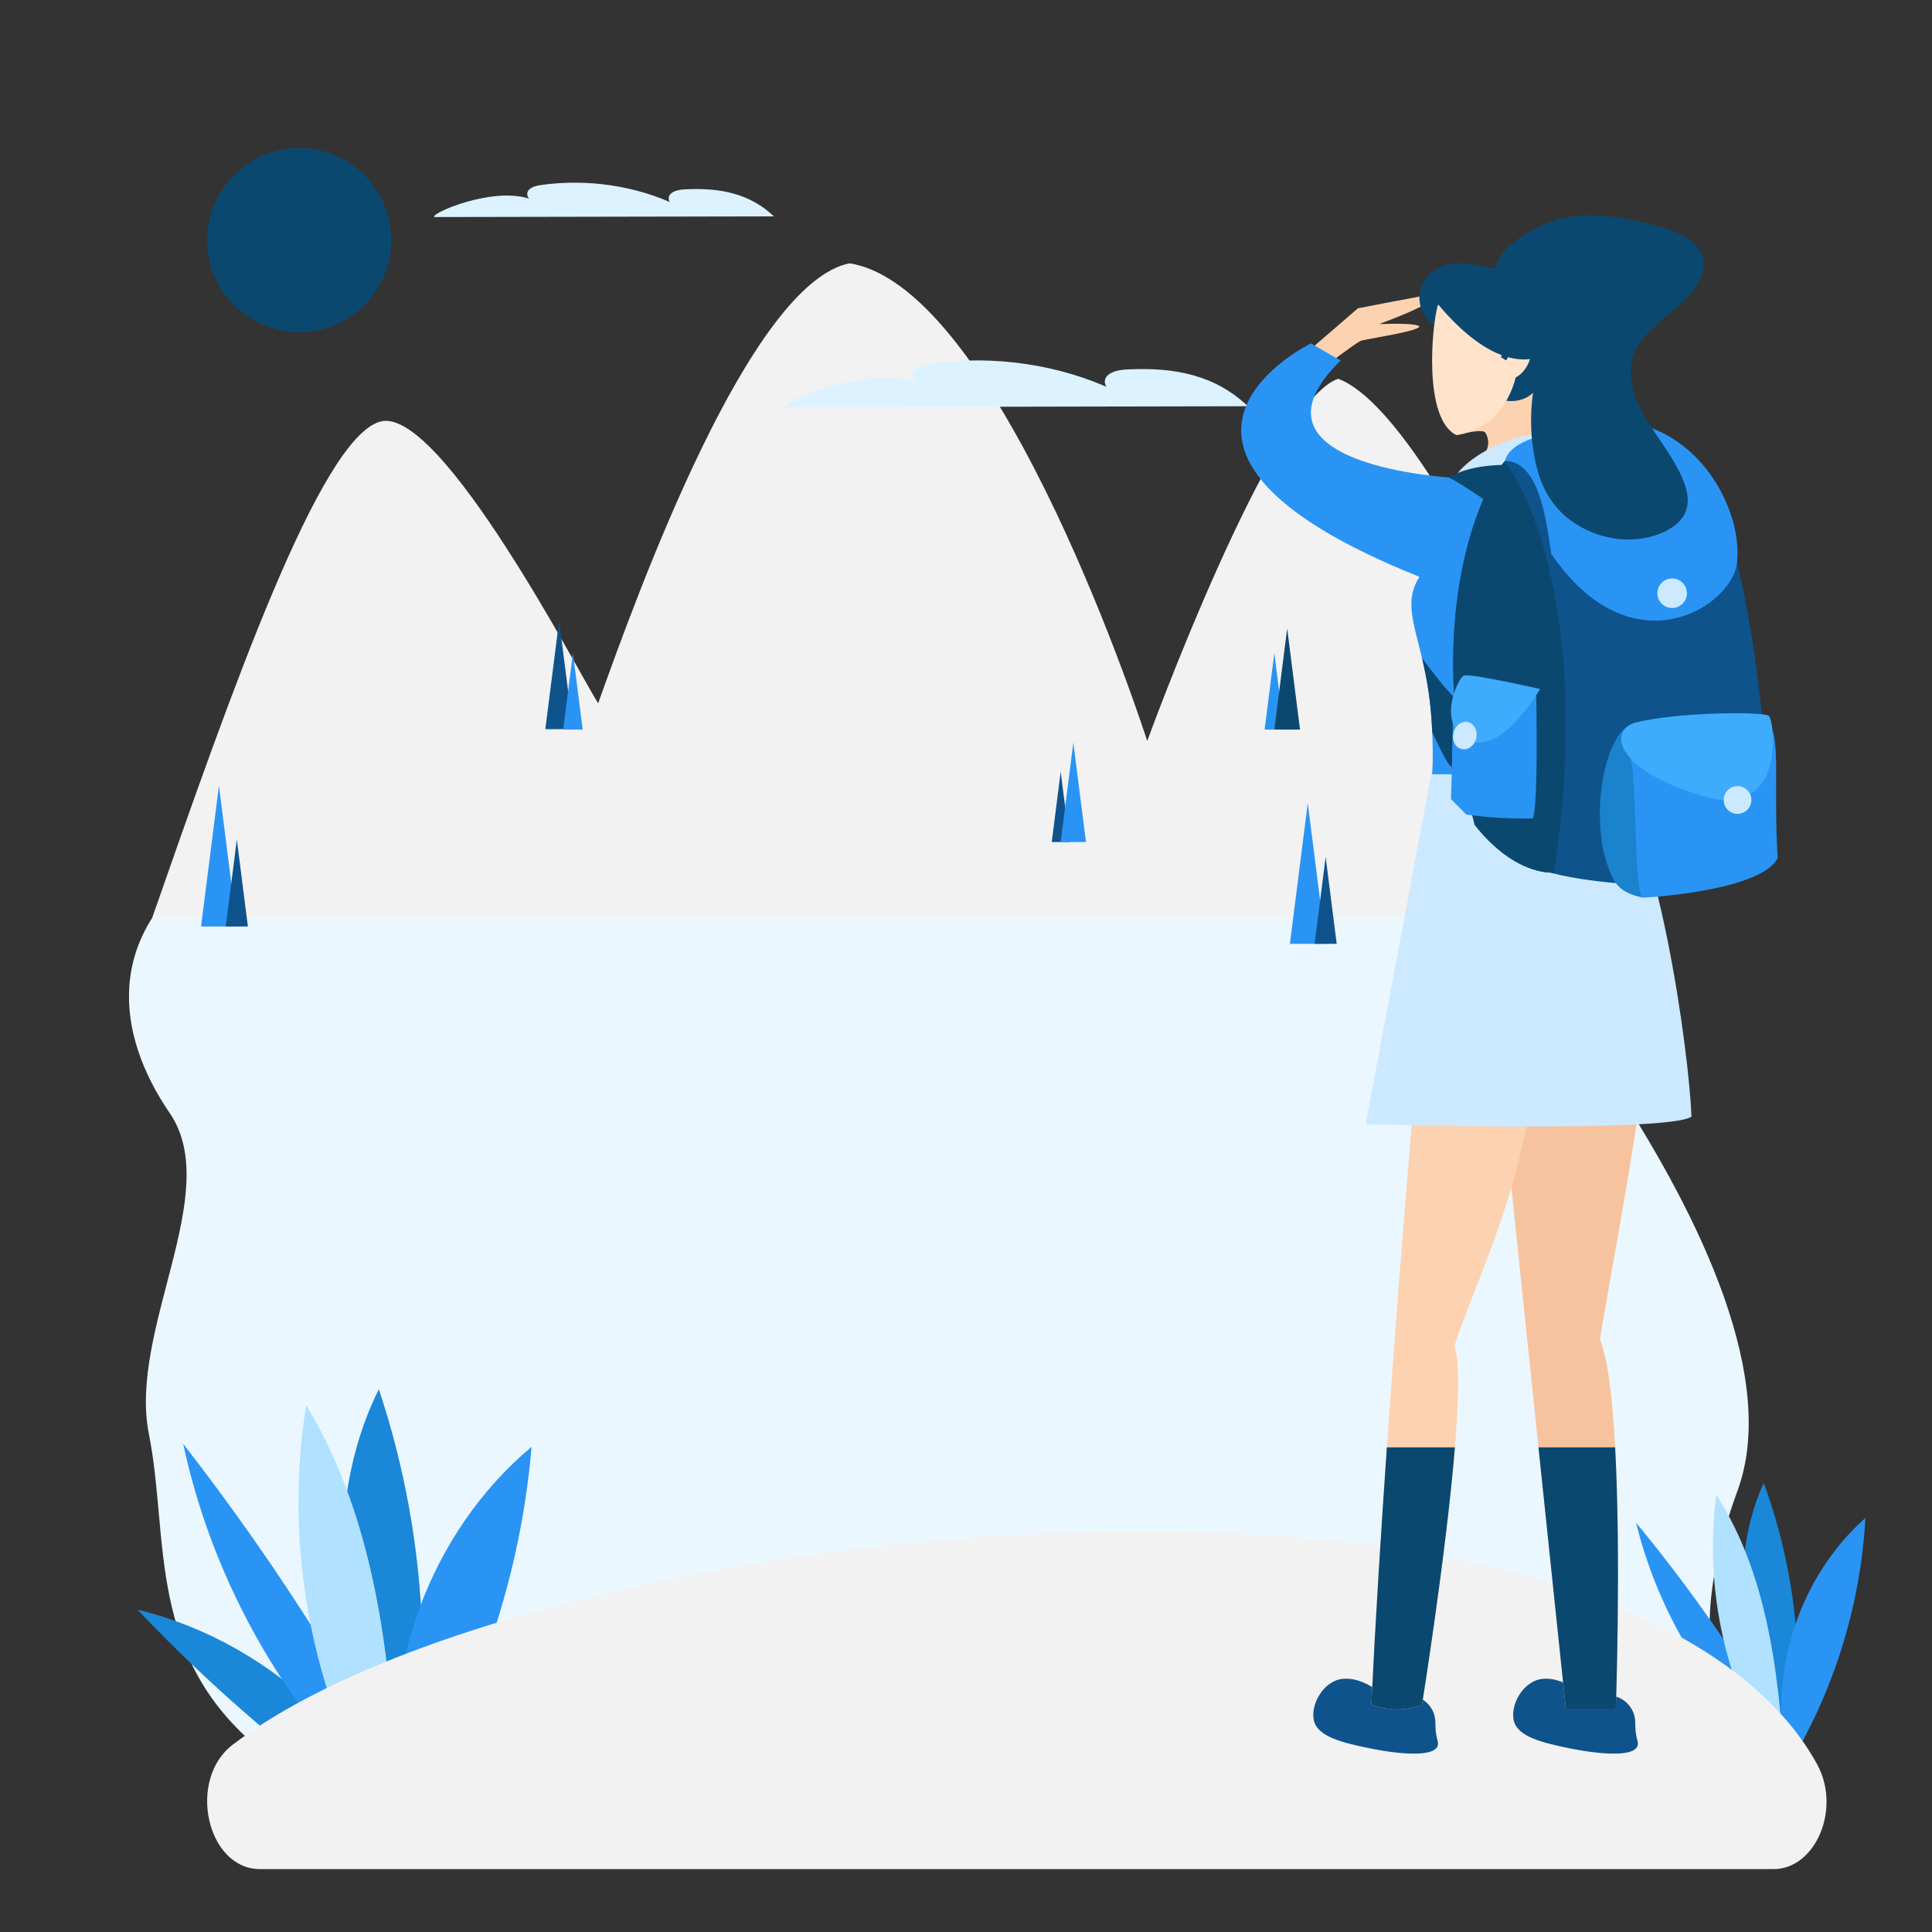 <svg xmlns="http://www.w3.org/2000/svg" xmlns:xlink="http://www.w3.org/1999/xlink" version="1.1" id="Layer_2" x="0px" y="0px" viewBox="0 0 1080 1080" style="enable-background:new 0 0 1080 1080;" xml:space="preserve">
<rect x="0" y="0" width="1080" height="1080" fill="#333333" stroke="none"/>
<style xmlns="http://www.w3.org/2000/svg" type="text/css">
	.st0{fill:#EBF7FF;}
	.st1{fill:#F2F2F2;}
	.st2{fill:#DCF2FF;}
	.st3{fill:#1A87D8;}
	.st4{fill:#2A94F4;}
	.st5{fill:#B0E1FF;}
	.st6{fill:#0E538C;}
	.st7{fill:#F7C39F;}
	.st8{fill:#FCD2B1;}
	.st9{fill:#0b4870;}
	.st10{fill:#CCE9FF;}
	.st11{fill:#0b4870;}
	.st12{fill:#FFE3CA;}
	.st13{fill:#1B82CE;}
	.st14{fill:#3FABFC;}
</style>
<path xmlns="http://www.w3.org/2000/svg" class="st0" d="M148.49,980.29c-67.58-52.75-53.6-120.33-65.25-178.59s41.95-135.17,11.65-179.45s-36.64-98.45,20.13-140.11  s685.92-7.03,685.92-7.03s215.62,234.61,170.35,358.19s22.47,146.99,22.47,146.99H148.49z"/>
<path xmlns="http://www.w3.org/2000/svg" class="st1" d="M85.06,513.11c43.49-124.44,93.59-267.93,127.44-277.43s112.84,143.87,121.87,157.46  c22.57-63.14,84.71-234.67,140.53-245.95c85.16,13.54,166.41,267.01,166.41,267.01s69.05-189.85,106.75-202.47  c62.52,23.49,170.47,301.39,170.47,301.39H85.06z"/>
<g xmlns="http://www.w3.org/2000/svg">
	<path class="st2" d="M697.6,227.09c-18.05-17.08-39.96-21.87-67.05-20.6c-4.44,0.21-9.4,0.95-11.96,4.02   c-2.55,3.07,0.21,8.67,4.53,7.81c-30.6-14.48-67.08-19.92-101.72-15.18c-3.83,0.52-8,1.36-10.28,4c-2.29,2.64-0.77,7.47,3.11,7.51   c-28.46-11.81-79.77,10.99-74.63,12.96L697.6,227.09z"/>
</g>
<g xmlns="http://www.w3.org/2000/svg">
	<g>
		<path class="st3" d="M218.72,1010.47c-28.77-54.74-81.84-96.12-141.94-110.69c42.48,44.73,89.63,85.02,140.43,120L218.72,1010.47z    "/>
	</g>
	<g>
		<path class="st4" d="M238.77,1028.46C169.9,973.08,120.89,893.52,102.4,807.1c54.01,69.43,101.07,144.26,140.25,223.02    L238.77,1028.46z"/>
	</g>
	<g>
		<path class="st3" d="M225.28,1034.79c-13.43-42.16-26.92-84.65-32.01-128.6s-1.28-90,18.51-129.57    c28.74,85.97,32.35,180.18,10.26,268.09L225.28,1034.79z"/>
	</g>
	<g>
		<path class="st5" d="M228.37,1038.02c-50.4-72.73-71.35-165.26-57.21-252.6c44.96,74.55,49.17,165.86,52.15,252.87L228.37,1038.02    z"/>
	</g>
	<g>
		<path class="st4" d="M223.72,1007.16c-12.06-72.79,16.89-151,73.44-198.39c-6.56,77.83-33.7,153.83-77.94,218.19L223.72,1007.16z"/>
	</g>
</g>
<g xmlns="http://www.w3.org/2000/svg">
	<g>
		<path class="st3" d="M995.05,982.79c-19.99-35.47-55.72-61.68-95.55-70.11c28.82,28.62,60.63,54.22,94.74,76.27L995.05,982.79z"/>
	</g>
	<g>
		<path class="st4" d="M1008.59,994.24c-46.4-35.11-80.19-86.53-94.03-143.05c36.89,44.65,69.31,92.99,96.61,144.07L1008.59,994.24z    "/>
	</g>
	<g>
		<path class="st3" d="M999.83,998.67c-9.65-27.49-19.35-55.19-23.55-84.02s-2.58-59.21,9.68-85.63    c20.58,56.02,24.77,117.96,11.93,176.24L999.83,998.67z"/>
	</g>
	<g>
		<path class="st5" d="M1001.93,1000.73c-34.57-46.89-50.15-107.39-42.53-165.15c31.03,48.2,35.56,108.21,39.2,165.42    L1001.93,1000.73z"/>
	</g>
	<g>
		<path class="st4" d="M998.27,980.51c-9.34-47.67,8.2-99.71,44.5-131.99c-2.81,51.35-19.21,101.89-47.09,145.11L998.27,980.51z"/>
	</g>
</g>
<path xmlns="http://www.w3.org/2000/svg" class="st1" d="M991.36,1044.85H145.42c-29.84,0-40.94-49.97-15.38-69.52c91.32-69.87,308.73-119.28,508.29-119.28  c209.82,0,336.03,54.63,377.46,130.22C1029.33,1010.98,1015.07,1044.85,991.36,1044.85z"/>
<g xmlns="http://www.w3.org/2000/svg">
	<path class="st6" d="M772.04,946.65c0,0-10.36-9.28-21.38-8.18c-11.02,1.1-18.33,14.7-16.13,23.51s15.6,12.21,32.06,15.52   c16.46,3.31,39.97,5.51,37.03-4.41c-0.93-3.15-1.25-6.74-1.24-10.17c0.01-7.99-6.2-14.6-14.17-15.15L772.04,946.65z"/>
	<path class="st6" d="M883.76,946.65c0,0-10.36-9.28-21.38-8.18c-11.02,1.1-18.33,14.7-16.13,23.51s15.6,12.21,32.06,15.52   c16.46,3.31,39.97,5.51,37.03-4.41c-0.93-3.15-1.25-6.74-1.24-10.17c0.01-7.99-6.2-14.6-14.17-15.15L883.76,946.65z"/>
	<path class="st7" d="M902.87,809.09c3.32,62.48,0.37,146.47,0.37,146.47h-27.89c0,0-7.1-67.67-15.34-146.47   c-5.05-48.29-10.53-100.76-15.06-144.39c-5.63-54.19-9.8-94.76-9.88-96.7c0,0,12.07-3.82,27.12-7.07   c23.98-5.19,55.54-8.94,57.97,6.49c3.79,23.99-18.45,135.73-25.81,181.39C898.84,759.32,901.44,782.22,902.87,809.09z"/>
	<path class="st8" d="M847.64,653.84c-9.4,36.86-28.66,79.24-34.64,98.52c3.03,8.08,2.51,30.1,0.31,56.73   c-4.96,60.12-18.39,143.77-18.39,143.77s-12.16,6.08-28.32,0c2.17-45.27,5.3-95.35,8.66-143.77   c8.37-120.62,18.21-230.96,18.21-230.96s33.07-41.51,68.72-17.2C862.25,583.74,857.7,614.45,847.64,653.84z"/>
	<path class="st9" d="M813.31,809.09c-4.96,60.12-18.39,143.77-18.39,143.77s-12.16,6.08-28.32,0c2.17-45.27,5.3-95.35,8.66-143.77   H813.31z"/>
	<path class="st9" d="M903.25,955.56h-27.89c0,0-7.1-67.67-15.34-146.47h42.86C906.2,871.56,903.25,955.56,903.25,955.56z"/>
	<path class="st10" d="M801.35,426.2l-37.9,202.21c0,0,169.57,4.92,182.11-4.22c-1.39-35.73-18.55-164.2-49.1-198   S801.35,426.2,801.35,426.2z"/>
	<path class="st8" d="M733.31,194.58l25.78-22.24c0,0,34.92-6.85,45.69-8.49c-4.9,7.51-34.59,17.3-33.61,17.3   c9.79-0.33,20.45-0.33,22.3,1.31c-0.76,2.94-29.48,6.85-33.07,8.16c-3.59,1.96-20.56,14.76-20.56,14.76L733.31,194.58z"/>
	<path class="st8" d="M820.31,241.85c0,0,8.8-1.91,9.99,0c1.19,1.91,4.77,8.79-5,16.92c13.38,1.25,32.77-3.86,35.9-15.54   c3.13-11.68-2.24-24.19-2.24-24.19l-13.72-8.06L820.31,241.85z"/>
	<g>
		<path class="st11" d="M805.53,183.81c-6-2.3-10.65-7.87-11.79-14.19c-1.14-6.33,1.31-13.19,6.23-17.32    c4.16-3.49,9.72-4.96,15.15-5.1c5.43-0.14,10.81,0.93,16.13,2c11.67,2.35,24.53,5.45,31.21,15.3c6.55,9.66,4.89,22.48,2.97,33.99    c-1.4,8.4-3.34,17.7-10.29,22.61c-6.06,4.28-14.56,3.85-21.17,0.47c-6.61-3.38-11.59-9.25-15.71-15.42    c-4.11-6.17-7.55-12.81-12.06-18.69L805.53,183.81z"/>
	</g>
	<path class="st12" d="M847.3,210.99c5.97-2.99,10.86-12.76,6.79-17.37c-4.07-4.61-10.31,1.63-10.86,3.8   C842.69,199.59,847.3,210.99,847.3,210.99z"/>
	<path class="st12" d="M803.77,170.54c-3.4,11.48-8.29,63.77,10.42,72.7c18.92-2.76,30.61-17.64,34.01-36.35   C848.2,206.89,849.26,154.59,803.77,170.54z"/>
	<path class="st11" d="M797.76,162.16c6.01,8.37,33.77,44.78,61.21,37.92C857.26,178.82,842.35,142.96,797.76,162.16z"/>
	<polygon class="st9" points="841.96,201.47 848.2,189.94 845.08,187.69 838.95,199.67  "/>
	<path class="st10" d="M813,267.09c8.66-14.11,38.48-27.72,57.39-24.44c18.92,3.28,15.07,33.1,15.07,33.1L813,267.09z"/>
	<path class="st4" d="M885.78,432.8h-85.23c0,0,0.76-5.83,0.07-23.4c-0.02-0.54-0.04-1.09-0.07-1.64   c-0.71-16.55-3.16-29.37-5.63-39.84c-4.89-20.71-9.84-32.28-1.45-45.47C613,250.16,732.81,191.96,732.81,191.96   s13.11,7.66,16.63,9.52c-60.53,59.44,63.55,65.62,63.55,65.62s33.04,3.95,72.46,8.66S885.78,432.8,885.78,432.8z"/>
	<path class="st6" d="M991.09,479.83c-25.42,23.86-104.74,13.47-122.52,8.45c-0.53-0.15-1.01-0.29-1.43-0.43   c-13.35-0.53-28.86-9.09-42.77-26.72c-29.62-116.3,3.05-185.53,16.45-203c0.15-0.18,0.28-0.36,0.42-0.54   c0,0,17.34-21.4,78.25-17.66C980.41,243.67,987.35,426.4,991.09,479.83z"/>
	<path class="st9" d="M812.33,389.1c0,0-0.35,27.67-0.69,39.59c-1.42,0.45-6.2-8.9-11.02-19.3c-0.02-0.54-0.04-1.09-0.07-1.64   c-0.71-16.55-3.16-29.37-5.63-39.84C800.69,375.59,808.96,386.28,812.33,389.1z"/>
	<path class="st9" d="M839.52,259.93c0,0-17.79-0.22-29.66,6.95c7.19,3.67,19.37,12.13,19.37,12.13S838.68,261.09,839.52,259.93z"/>
	<path class="st4" d="M923.67,239.49c32.78,12.5,50.23,50.22,47.3,75.13c-2.93,24.91-59.23,60.49-103.83-5.07   c-2.86-19.96-7-51.69-25.89-51.96C847.73,234.4,923.67,239.49,923.67,239.49z"/>
	<path class="st13" d="M912.31,404.62c-11.78,3.79-22.41,36.62-16.06,71c4.67,16.36,6.66,22.95,22.19,26.16   C922.28,476.62,919.48,412.3,912.31,404.62z"/>
	<path class="st4" d="M911.26,423.28c3.83,9.11,2.06,77.4,7.18,78.5c9.88-0.37,66.9-4.99,75.32-22.19   c-2.56-38.05,1.98-70.23-5.23-73.9C971.8,402.03,912.55,414.9,911.26,423.28z"/>
	<path class="st14" d="M914,403.95c23.15-5.89,71.3-6.3,74.71-3.83s10.23,59.1-37.36,44.77C903.77,430.56,898.65,409.06,914,403.95z   "/>
	<path class="st11" d="M868.57,488.28c-0.53-0.15-1.01-0.29-1.43-0.43c-13.35-0.53-28.86-9.09-42.77-26.72   c-29.62-116.3,3.05-185.53,16.45-203C856.93,276.1,889.45,355.23,868.57,488.28z"/>
	<path class="st4" d="M858.75,388.62c0,0,1.32,63.93-2.02,68.95c-21.17,0.28-37.05-2.23-37.05-2.23l-8.56-8.63l1.21-41.94   C812.33,404.77,847.96,384.02,858.75,388.62z"/>
	<path class="st14" d="M860.91,385.15c0,0-39.27-8.91-42.62-7.52c-3.34,1.39-15.75,27.77,2.79,36.21   C839.61,422.27,860.91,385.15,860.91,385.15z"/>
	<g>
		<path class="st11" d="M836.76,152.37c-4.24-11.21,21-27.04,36.9-30.46c15.9-3.42,33.16-0.6,48.8,3.38    c10.54,2.68,21.55,6.35,26.81,13.25c7.2,9.43,0.9,21.18-8.09,29.83c-8.99,8.64-20.79,16.16-26.22,26.14    c-6.64,12.21-2.53,26,4.42,38.13s16.67,23.51,21.67,36.09c2.45,6.17,3.69,12.89,0.51,18.89c-5.11,9.65-21.29,15.12-35.93,13.76    c-14.64-1.36-27.27-8.46-35-17.22c-7.73-8.76-11.12-19.05-12.97-29.26c-3.02-16.71-2.18-33.76,2.48-50.28    c2.59-9.18,6.36-18.37,5.58-27.71s-7.32-19.18-19.68-22.83L836.76,152.37z"/>
	</g>
	<circle class="st10" cx="934.74" cy="331.62" r="8.26"/>
	<circle class="st10" cx="971.29" cy="447.2" r="7.74"/>
	
		<ellipse transform="matrix(0.226 -0.974 0.974 0.226 233.255 1115.968)" class="st10" cx="818.98" cy="411.18" rx="7.74" ry="6.57"/>
</g>
<circle xmlns="http://www.w3.org/2000/svg" class="st9" cx="167.26" cy="134.23" r="51.47"/>
<polygon xmlns="http://www.w3.org/2000/svg" class="st4" points="122.39,439.23 112.38,517.91 132.39,517.91 "/>
<polygon xmlns="http://www.w3.org/2000/svg" class="st6" points="132.39,469.3 126.21,517.91 138.57,517.91 "/>
<polygon xmlns="http://www.w3.org/2000/svg" class="st4" points="731.05,448.94 721.05,527.62 741.05,527.62 "/>
<polygon xmlns="http://www.w3.org/2000/svg" class="st6" points="592.93,431.36 587.93,470.7 597.93,470.7 "/>
<polygon xmlns="http://www.w3.org/2000/svg" class="st4" points="600,415.08 592.93,470.7 607.07,470.7 "/>
<polygon xmlns="http://www.w3.org/2000/svg" class="st6" points="312.56,346.92 304.84,407.62 320.28,407.62 "/>
<polygon xmlns="http://www.w3.org/2000/svg" class="st4" points="320.28,365.04 314.84,407.83 325.72,407.83 "/>
<polygon xmlns="http://www.w3.org/2000/svg" class="st4" points="712.36,365.04 706.92,407.83 717.8,407.83 "/>
<polygon xmlns="http://www.w3.org/2000/svg" class="st11" points="719.54,351.35 712.36,407.83 726.72,407.83 "/>
<polygon xmlns="http://www.w3.org/2000/svg" class="st6" points="741.05,479.02 734.88,527.62 747.23,527.62 "/>
<g xmlns="http://www.w3.org/2000/svg">
	<path class="st2" d="M432.63,120.96c-13.27-12.56-29.38-16.08-49.3-15.15c-3.26,0.15-6.91,0.7-8.79,2.95s0.15,6.37,3.33,5.74   c-22.5-10.64-49.33-14.65-74.8-11.16c-2.81,0.39-5.88,1-7.56,2.94c-1.68,1.94-0.56,5.49,2.29,5.52   c-20.93-8.68-58.66,8.08-54.88,9.53L432.63,120.96z"/>
</g>
</svg>